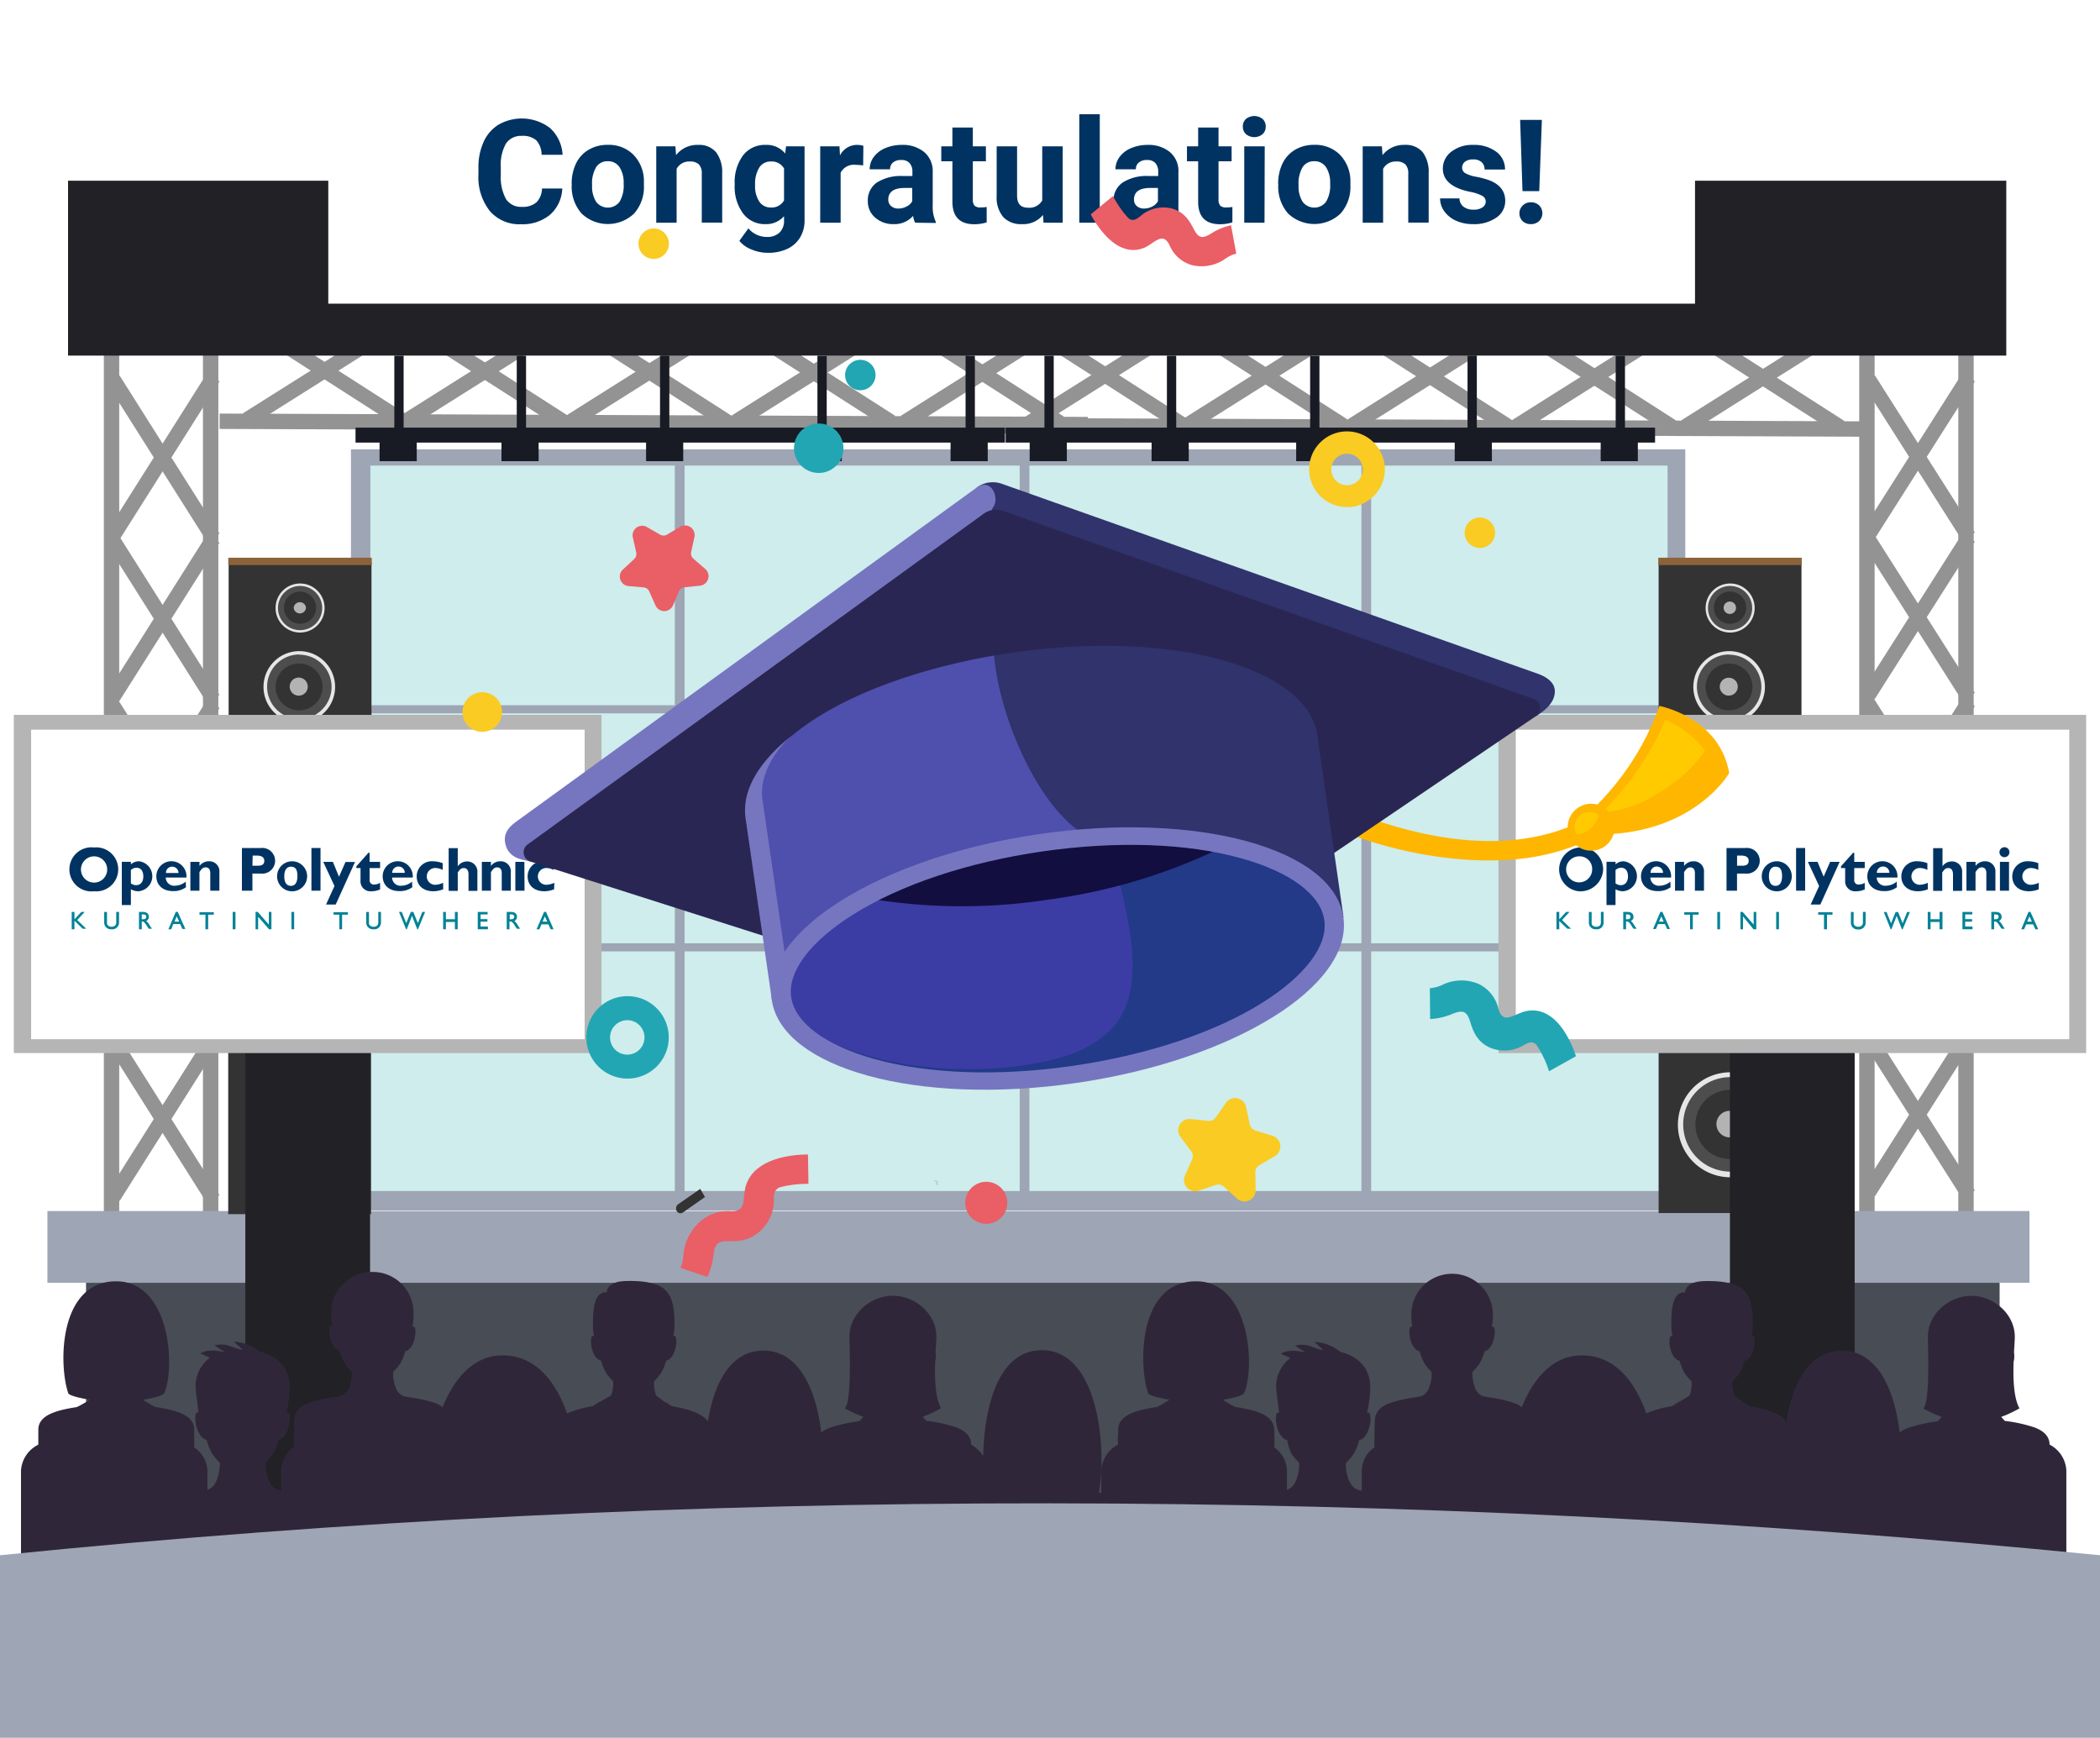 <svg xmlns="http://www.w3.org/2000/svg" xmlns:xlink="http://www.w3.org/1999/xlink" width="400" height="331" viewBox="0 0 400 331">
  <defs>
    <style>
      .cls-1 {
        mask: url(#mask);
        filter: url(#luminosity-noclip-10);
      }

      .cls-10, .cls-12, .cls-14, .cls-16, .cls-18, .cls-2, .cls-4, .cls-6, .cls-8 {
        mix-blend-mode: multiply;
      }

      .cls-2 {
        fill: url(#linear-gradient);
      }

      .cls-3 {
        mask: url(#mask-2);
        filter: url(#luminosity-noclip-15);
      }

      .cls-4 {
        fill: url(#linear-gradient-2);
      }

      .cls-5 {
        mask: url(#mask-3);
        filter: url(#luminosity-noclip-16);
      }

      .cls-6 {
        fill: url(#linear-gradient-3);
      }

      .cls-7 {
        mask: url(#mask-4);
        filter: url(#luminosity-noclip-17);
      }

      .cls-8 {
        fill: url(#linear-gradient-4);
      }

      .cls-9 {
        mask: url(#mask-5);
        filter: url(#luminosity-noclip-18);
      }

      .cls-10 {
        fill: url(#linear-gradient-5);
      }

      .cls-11 {
        mask: url(#mask-6);
        filter: url(#luminosity-noclip-11);
      }

      .cls-12 {
        fill: url(#linear-gradient-6);
      }

      .cls-13 {
        mask: url(#mask-7);
        filter: url(#luminosity-noclip-12);
      }

      .cls-14 {
        fill: url(#linear-gradient-7);
      }

      .cls-15 {
        mask: url(#mask-8);
        filter: url(#luminosity-noclip-13);
      }

      .cls-16 {
        fill: url(#linear-gradient-8);
      }

      .cls-17 {
        mask: url(#mask-9);
        filter: url(#luminosity-noclip-14);
      }

      .cls-18 {
        fill: url(#linear-gradient-9);
      }

      .cls-19 {
        fill: #9ea5b5;
      }

      .cls-20 {
        fill: #ceedec;
      }

      .cls-21, .cls-36 {
        fill: #1a1a1a;
      }

      .cls-21 {
        opacity: 0.49;
      }

      .cls-22 {
        fill: #939393;
      }

      .cls-23 {
        fill: #484c54;
      }

      .cls-24 {
        fill: #333;
      }

      .cls-25 {
        fill: #4d4d4d;
      }

      .cls-26 {
        fill: #e6e6e6;
      }

      .cls-27 {
        fill: #b3b3b3;
      }

      .cls-28 {
        fill: #8c6239;
      }

      .cls-29 {
        mask: url(#mask-10);
      }

      .cls-30, .cls-35 {
        fill: #fff;
      }

      .cls-30 {
        opacity: 0.3;
      }

      .cls-31 {
        fill: #181b23;
      }

      .cls-32 {
        mask: url(#mask-11);
      }

      .cls-33 {
        mask: url(#mask-12);
      }

      .cls-34 {
        fill: #212126;
      }

      .cls-36 {
        opacity: 0.13;
      }

      .cls-37 {
        mask: url(#mask-13);
      }

      .cls-38 {
        mask: url(#mask-14);
      }

      .cls-39 {
        mask: url(#mask-15);
      }

      .cls-40 {
        mask: url(#mask-16);
      }

      .cls-41 {
        mask: url(#mask-17);
      }

      .cls-42 {
        mask: url(#mask-18);
      }

      .cls-43 {
        fill: #003361;
      }

      .cls-44 {
        fill: #b5b5b5;
      }

      .cls-45 {
        fill: #008296;
      }

      .cls-46 {
        fill: #ffb600;
      }

      .cls-47 {
        fill: #ffe000;
        opacity: 0.5;
      }

      .cls-48 {
        fill: #30336c;
      }

      .cls-49 {
        fill: #7676c0;
      }

      .cls-50 {
        fill: #2a2653;
      }

      .cls-51 {
        fill: #4f4fae;
      }

      .cls-52 {
        fill: #3c3ca5;
      }

      .cls-53 {
        fill: #123a75;
        opacity: 0.6;
      }

      .cls-54 {
        fill: #120e40;
      }

      .cls-55 {
        fill: #f9cb23;
      }

      .cls-56 {
        fill: #22a6b3;
      }

      .cls-57 {
        fill: #ea5e65;
      }

      .cls-58 {
        fill: #2f2739;
      }

      .cls-59 {
        filter: url(#luminosity-noclip-9);
      }

      .cls-60 {
        filter: url(#luminosity-noclip-8);
      }

      .cls-61 {
        filter: url(#luminosity-noclip-7);
      }

      .cls-62 {
        filter: url(#luminosity-noclip-6);
      }

      .cls-63 {
        filter: url(#luminosity-noclip-5);
      }

      .cls-64 {
        filter: url(#luminosity-noclip-4);
      }

      .cls-65 {
        filter: url(#luminosity-noclip-3);
      }

      .cls-66 {
        filter: url(#luminosity-noclip-2);
      }

      .cls-67 {
        filter: url(#luminosity-noclip);
      }
    </style>
    <filter id="luminosity-noclip" x="242.87" y="-8277.5" width="15.26" height="32766" filterUnits="userSpaceOnUse" color-interpolation-filters="sRGB">
      <feFlood flood-color="#fff" result="bg"/>
      <feBlend in="SourceGraphic" in2="bg"/>
    </filter>
    <mask id="mask" x="242.87" y="-8277.5" width="15.26" height="32766" maskUnits="userSpaceOnUse">
      <g class="cls-67"/>
    </mask>
    <linearGradient id="linear-gradient" x1="-6847.5" y1="7208.69" x2="-6703.21" y2="7208.69" gradientTransform="matrix(0, 1, 1, 0, -6958.19, 6934.32)" gradientUnits="userSpaceOnUse">
      <stop offset="0" stop-color="#4d4d4d"/>
      <stop offset="1" stop-color="#1a1a1a"/>
    </linearGradient>
    <filter id="luminosity-noclip-2" x="177.61" y="-8277.5" width="15.26" height="32766" filterUnits="userSpaceOnUse" color-interpolation-filters="sRGB">
      <feFlood flood-color="#fff" result="bg"/>
      <feBlend in="SourceGraphic" in2="bg"/>
    </filter>
    <mask id="mask-2" x="177.61" y="-8277.5" width="15.26" height="32766" maskUnits="userSpaceOnUse">
      <g class="cls-66"/>
    </mask>
    <linearGradient id="linear-gradient-2" x1="-6847.5" y1="7143.43" x2="-6703.21" y2="7143.43" xlink:href="#linear-gradient"/>
    <filter id="luminosity-noclip-3" x="192.11" y="-8277.5" width="15.26" height="32766" filterUnits="userSpaceOnUse" color-interpolation-filters="sRGB">
      <feFlood flood-color="#fff" result="bg"/>
      <feBlend in="SourceGraphic" in2="bg"/>
    </filter>
    <mask id="mask-3" x="192.11" y="-8277.5" width="15.26" height="32766" maskUnits="userSpaceOnUse">
      <g class="cls-65"/>
    </mask>
    <linearGradient id="linear-gradient-3" x1="-6847.5" y1="7157.93" x2="-6703.21" y2="7157.93" xlink:href="#linear-gradient"/>
    <filter id="luminosity-noclip-4" x="215.69" y="-8277.5" width="15.26" height="32766" filterUnits="userSpaceOnUse" color-interpolation-filters="sRGB">
      <feFlood flood-color="#fff" result="bg"/>
      <feBlend in="SourceGraphic" in2="bg"/>
    </filter>
    <mask id="mask-4" x="215.69" y="-8277.5" width="15.26" height="32766" maskUnits="userSpaceOnUse">
      <g class="cls-64"/>
    </mask>
    <linearGradient id="linear-gradient-4" x1="-6847.5" y1="7181.51" x2="-6703.21" y2="7181.51" xlink:href="#linear-gradient"/>
    <filter id="luminosity-noclip-5" x="273.17" y="-8277.5" width="15.26" height="32766" filterUnits="userSpaceOnUse" color-interpolation-filters="sRGB">
      <feFlood flood-color="#fff" result="bg"/>
      <feBlend in="SourceGraphic" in2="bg"/>
    </filter>
    <mask id="mask-5" x="273.17" y="-8277.5" width="15.26" height="32766" maskUnits="userSpaceOnUse">
      <g class="cls-63"/>
    </mask>
    <linearGradient id="linear-gradient-5" x1="-6847.5" y1="7238.99" x2="-6703.21" y2="7238.99" xlink:href="#linear-gradient"/>
    <filter id="luminosity-noclip-6" x="68.28" y="-8277.5" width="15.26" height="32766" filterUnits="userSpaceOnUse" color-interpolation-filters="sRGB">
      <feFlood flood-color="#fff" result="bg"/>
      <feBlend in="SourceGraphic" in2="bg"/>
    </filter>
    <mask id="mask-6" x="68.28" y="-8277.5" width="15.26" height="32766" maskUnits="userSpaceOnUse">
      <g class="cls-62"/>
    </mask>
    <linearGradient id="linear-gradient-6" x1="-6847.5" y1="7034.1" x2="-6703.21" y2="7034.1" xlink:href="#linear-gradient"/>
    <filter id="luminosity-noclip-7" x="119.04" y="-8277.5" width="15.26" height="32766" filterUnits="userSpaceOnUse" color-interpolation-filters="sRGB">
      <feFlood flood-color="#fff" result="bg"/>
      <feBlend in="SourceGraphic" in2="bg"/>
    </filter>
    <mask id="mask-7" x="119.04" y="-8277.5" width="15.26" height="32766" maskUnits="userSpaceOnUse">
      <g class="cls-61"/>
    </mask>
    <linearGradient id="linear-gradient-7" x1="-6847.5" y1="7084.86" x2="-6703.21" y2="7084.86" xlink:href="#linear-gradient"/>
    <filter id="luminosity-noclip-8" x="91.86" y="-8277.5" width="15.26" height="32766" filterUnits="userSpaceOnUse" color-interpolation-filters="sRGB">
      <feFlood flood-color="#fff" result="bg"/>
      <feBlend in="SourceGraphic" in2="bg"/>
    </filter>
    <mask id="mask-8" x="91.86" y="-8277.5" width="15.26" height="32766" maskUnits="userSpaceOnUse">
      <g class="cls-60"/>
    </mask>
    <linearGradient id="linear-gradient-8" x1="-6847.5" y1="7057.68" x2="-6703.21" y2="7057.68" xlink:href="#linear-gradient"/>
    <filter id="luminosity-noclip-9" x="149.34" y="-8277.5" width="15.26" height="32766" filterUnits="userSpaceOnUse" color-interpolation-filters="sRGB">
      <feFlood flood-color="#fff" result="bg"/>
      <feBlend in="SourceGraphic" in2="bg"/>
    </filter>
    <mask id="mask-9" x="149.34" y="-8277.5" width="15.26" height="32766" maskUnits="userSpaceOnUse">
      <g class="cls-59"/>
    </mask>
    <linearGradient id="linear-gradient-9" x1="-6847.5" y1="7115.16" x2="-6703.21" y2="7115.16" xlink:href="#linear-gradient"/>
    <filter id="luminosity-noclip-10" x="242.87" y="86.79" width="15.26" height="144.69" filterUnits="userSpaceOnUse" color-interpolation-filters="sRGB">
      <feFlood flood-color="#fff" result="bg"/>
      <feBlend in="SourceGraphic" in2="bg"/>
    </filter>
    <mask id="mask-10" x="242.87" y="86.79" width="15.26" height="144.69" maskUnits="userSpaceOnUse">
      <g class="cls-1">
        <polygon class="cls-2" points="258.13 231.11 252.95 86.82 247.44 86.82 242.87 231.11 258.13 231.11"/>
      </g>
    </mask>
    <filter id="luminosity-noclip-11" x="68.28" y="86.79" width="15.26" height="144.69" filterUnits="userSpaceOnUse" color-interpolation-filters="sRGB">
      <feFlood flood-color="#fff" result="bg"/>
      <feBlend in="SourceGraphic" in2="bg"/>
    </filter>
    <mask id="mask-11" x="68.28" y="86.79" width="15.26" height="144.69" maskUnits="userSpaceOnUse">
      <g class="cls-11">
        <polygon class="cls-12" points="83.54 231.11 78.36 86.82 72.84 86.82 68.28 231.11 83.54 231.11"/>
      </g>
    </mask>
    <filter id="luminosity-noclip-12" x="119.04" y="86.79" width="15.26" height="144.69" filterUnits="userSpaceOnUse" color-interpolation-filters="sRGB">
      <feFlood flood-color="#fff" result="bg"/>
      <feBlend in="SourceGraphic" in2="bg"/>
    </filter>
    <mask id="mask-12" x="119.04" y="86.79" width="15.26" height="144.69" maskUnits="userSpaceOnUse">
      <g class="cls-13">
        <polygon class="cls-14" points="134.3 231.11 129.12 86.82 123.61 86.82 119.04 231.11 134.3 231.11"/>
      </g>
    </mask>
    <filter id="luminosity-noclip-13" x="91.86" y="86.79" width="15.26" height="144.69" filterUnits="userSpaceOnUse" color-interpolation-filters="sRGB">
      <feFlood flood-color="#fff" result="bg"/>
      <feBlend in="SourceGraphic" in2="bg"/>
    </filter>
    <mask id="mask-13" x="91.86" y="86.79" width="15.26" height="144.69" maskUnits="userSpaceOnUse">
      <g class="cls-15">
        <polygon class="cls-16" points="107.12 231.11 101.94 86.82 96.43 86.82 91.86 231.11 107.12 231.11"/>
      </g>
    </mask>
    <filter id="luminosity-noclip-14" x="149.34" y="86.79" width="15.26" height="144.69" filterUnits="userSpaceOnUse" color-interpolation-filters="sRGB">
      <feFlood flood-color="#fff" result="bg"/>
      <feBlend in="SourceGraphic" in2="bg"/>
    </filter>
    <mask id="mask-14" x="149.34" y="86.79" width="15.26" height="144.69" maskUnits="userSpaceOnUse">
      <g class="cls-17">
        <polygon class="cls-18" points="164.6 231.11 159.42 86.82 153.91 86.82 149.34 231.11 164.6 231.11"/>
      </g>
    </mask>
    <filter id="luminosity-noclip-15" x="177.61" y="86.79" width="15.26" height="144.69" filterUnits="userSpaceOnUse" color-interpolation-filters="sRGB">
      <feFlood flood-color="#fff" result="bg"/>
      <feBlend in="SourceGraphic" in2="bg"/>
    </filter>
    <mask id="mask-15" x="177.61" y="86.79" width="15.26" height="144.69" maskUnits="userSpaceOnUse">
      <g class="cls-3">
        <polygon class="cls-4" points="192.87 231.11 187.69 86.82 182.18 86.82 177.61 231.11 192.87 231.11"/>
      </g>
    </mask>
    <filter id="luminosity-noclip-16" x="192.11" y="86.79" width="15.26" height="144.69" filterUnits="userSpaceOnUse" color-interpolation-filters="sRGB">
      <feFlood flood-color="#fff" result="bg"/>
      <feBlend in="SourceGraphic" in2="bg"/>
    </filter>
    <mask id="mask-16" x="192.11" y="86.79" width="15.26" height="144.69" maskUnits="userSpaceOnUse">
      <g class="cls-5">
        <polygon class="cls-6" points="207.37 231.11 202.19 86.82 196.68 86.82 192.11 231.11 207.37 231.11"/>
      </g>
    </mask>
    <filter id="luminosity-noclip-17" x="215.69" y="86.79" width="15.26" height="144.69" filterUnits="userSpaceOnUse" color-interpolation-filters="sRGB">
      <feFlood flood-color="#fff" result="bg"/>
      <feBlend in="SourceGraphic" in2="bg"/>
    </filter>
    <mask id="mask-17" x="215.69" y="86.79" width="15.26" height="144.69" maskUnits="userSpaceOnUse">
      <g class="cls-7">
        <polygon class="cls-8" points="230.95 231.11 225.77 86.82 220.26 86.82 215.69 231.11 230.95 231.11"/>
      </g>
    </mask>
    <filter id="luminosity-noclip-18" x="273.17" y="86.79" width="15.26" height="144.69" filterUnits="userSpaceOnUse" color-interpolation-filters="sRGB">
      <feFlood flood-color="#fff" result="bg"/>
      <feBlend in="SourceGraphic" in2="bg"/>
    </filter>
    <mask id="mask-18" x="273.17" y="86.79" width="15.26" height="144.69" maskUnits="userSpaceOnUse">
      <g class="cls-9">
        <polygon class="cls-10" points="288.43 231.11 283.25 86.82 277.74 86.82 273.17 231.11 288.43 231.11"/>
      </g>
    </mask>
  </defs>
  <title>img-15</title>
  <g id="Layer_1" data-name="Layer 1">
    <g>
      <g>
        <rect class="cls-19" x="66.85" y="85.59" width="254.16" height="144.97"/>
        <rect class="cls-20" x="70.55" y="88.68" width="247.08" height="138.18"/>
        <rect class="cls-19" x="259.32" y="87.45" width="1.85" height="142.79"/>
        <rect class="cls-19" x="194.23" y="88.39" width="1.85" height="141.48"/>
        <rect class="cls-19" x="128.54" y="86.52" width="1.85" height="142.79"/>
        <rect class="cls-19" x="69.01" y="134.33" width="251.38" height="1.54"/>
        <rect class="cls-19" x="69.01" y="179.67" width="251.38" height="1.54"/>
        <path class="cls-21" d="M194.5,152.1a.42.42,0,0,1,.16-.45.48.48,0,0,1,.56,0,.56.56,0,0,1,.2.57c-.06-.17-.14-.37-.31-.41H195a.52.52,0,0,0-.31.14C194.6,152,194.57,152.07,194.5,152.1Z"/>
        <rect class="cls-22" x="-43.03" y="148.77" width="166.32" height="2.93" transform="translate(190.36 110.1) rotate(90)"/>
        <rect class="cls-22" x="-61.91" y="148.77" width="166.32" height="2.93" transform="translate(171.48 128.98) rotate(90)"/>
        <polygon class="cls-22" points="20.12 198.63 22.78 197.53 41.82 227.66 39.16 228.75 20.12 198.63"/>
        <polygon class="cls-22" points="20.12 227.66 22.78 228.75 41.82 198.63 39.16 197.53 20.12 227.66"/>
        <polygon class="cls-22" points="20.12 166.34 22.78 165.25 41.82 195.37 39.16 196.46 20.12 166.34"/>
        <polygon class="cls-22" points="20.12 195.37 22.78 196.46 41.82 166.34 39.16 165.25 20.12 195.37"/>
        <polygon class="cls-22" points="20.12 134.84 22.78 133.75 41.82 163.87 39.16 164.96 20.12 134.84"/>
        <polygon class="cls-22" points="20.12 163.87 22.78 164.96 41.82 134.84 39.16 133.75 20.12 163.87"/>
        <polygon class="cls-22" points="20.12 103.34 22.78 102.25 41.82 132.37 39.16 133.46 20.12 103.34"/>
        <polygon class="cls-22" points="20.12 132.37 22.78 133.46 41.82 103.34 39.16 102.25 20.12 132.37"/>
        <polygon class="cls-22" points="20.12 72.63 22.78 71.53 41.82 101.66 39.16 102.75 20.12 72.63"/>
        <polygon class="cls-22" points="20.12 101.66 22.78 102.75 41.82 72.63 39.16 71.53 20.12 101.66"/>
        <rect class="cls-22" x="291.78" y="148.3" width="165.39" height="2.93" transform="translate(524.24 -224.71) rotate(90)"/>
        <rect class="cls-22" x="272.91" y="148.3" width="165.39" height="2.93" transform="translate(505.37 -205.84) rotate(90)"/>
        <polygon class="cls-22" points="354.47 197.9 357.13 196.81 376.17 226.76 373.51 227.85 354.47 197.9"/>
        <polygon class="cls-22" points="354.47 226.76 357.13 227.85 376.17 197.9 373.51 196.81 354.47 226.76"/>
        <polygon class="cls-22" points="354.47 165.79 357.13 164.7 376.17 194.66 373.51 195.74 354.47 165.79"/>
        <polygon class="cls-22" points="354.47 194.66 357.13 195.74 376.17 165.79 373.51 164.7 354.47 194.66"/>
        <polygon class="cls-22" points="354.47 134.46 357.13 133.38 376.17 163.33 373.51 164.42 354.47 134.46"/>
        <polygon class="cls-22" points="354.47 163.33 357.13 164.42 376.17 134.46 373.51 133.38 354.47 163.33"/>
        <polygon class="cls-22" points="354.47 103.14 357.13 102.05 376.17 132 373.51 133.09 354.47 103.14"/>
        <polygon class="cls-22" points="354.47 132 357.13 133.09 376.17 103.14 373.51 102.05 354.47 132"/>
        <polygon class="cls-22" points="354.47 72.59 357.13 71.51 376.17 101.46 373.51 102.55 354.47 72.59"/>
        <polygon class="cls-22" points="354.47 101.46 357.13 102.55 376.17 72.59 373.51 71.51 354.47 101.46"/>
        <rect class="cls-22" x="190.59" y="61.06" width="165.39" height="2.93" transform="translate(0.24 -1.04) rotate(0.22)"/>
        <rect class="cls-22" x="190.51" y="79.93" width="165.39" height="2.93" transform="translate(0.31 -1.04) rotate(0.22)"/>
        <polygon class="cls-22" points="321.33 82.72 320.26 80.05 350.28 61.13 351.36 63.79 321.33 82.72"/>
        <polygon class="cls-22" points="350.2 82.83 351.3 80.17 321.42 61.02 320.32 63.67 350.2 82.83"/>
        <polygon class="cls-22" points="289.23 82.59 288.15 79.93 318.18 61 319.25 63.67 289.23 82.59"/>
        <polygon class="cls-22" points="318.09 82.7 319.19 80.05 289.31 60.89 288.21 63.55 318.09 82.7"/>
        <polygon class="cls-22" points="257.9 82.47 256.82 79.81 286.85 60.88 287.93 63.55 257.9 82.47"/>
        <polygon class="cls-22" points="286.77 82.58 287.87 79.92 257.98 60.77 256.89 63.43 286.77 82.58"/>
        <polygon class="cls-22" points="226.58 82.35 225.5 79.69 255.53 60.76 256.6 63.43 226.58 82.35"/>
        <polygon class="cls-22" points="255.44 82.46 256.54 79.81 226.66 60.65 225.56 63.31 255.44 82.46"/>
        <polygon class="cls-22" points="196.03 82.24 194.96 79.57 224.98 60.65 226.06 63.31 196.03 82.24"/>
        <polygon class="cls-22" points="224.9 82.35 226 79.69 196.12 60.54 195.02 63.2 224.9 82.35"/>
        <rect class="cls-22" x="41.9" y="60.21" width="165.39" height="2.93" transform="translate(0.24 -0.48) rotate(0.22)"/>
        <rect class="cls-22" x="41.83" y="79.08" width="165.39" height="2.93" transform="translate(0.31 -0.47) rotate(0.22)"/>
        <polygon class="cls-22" points="172.65 81.86 171.57 79.2 201.6 60.27 202.67 62.94 172.65 81.86"/>
        <polygon class="cls-22" points="201.51 81.97 202.61 79.32 172.73 60.16 171.63 62.82 201.51 81.97"/>
        <polygon class="cls-22" points="140.54 81.74 139.46 79.08 169.49 60.15 170.57 62.82 140.54 81.74"/>
        <polygon class="cls-22" points="169.41 81.85 170.5 79.19 140.62 60.04 139.52 62.7 169.41 81.85"/>
        <polygon class="cls-22" points="109.21 81.62 108.14 78.96 138.16 60.03 139.24 62.7 109.21 81.62"/>
        <polygon class="cls-22" points="138.08 81.73 139.18 79.08 109.3 59.92 108.2 62.58 138.08 81.73"/>
        <polygon class="cls-22" points="77.89 81.5 76.81 78.84 106.84 59.91 107.92 62.58 77.89 81.5"/>
        <polygon class="cls-22" points="106.76 81.61 107.85 78.96 77.97 59.8 76.87 62.46 106.76 81.61"/>
        <polygon class="cls-22" points="47.35 81.39 46.27 78.72 76.3 59.8 77.37 62.46 47.35 81.39"/>
        <polygon class="cls-22" points="76.21 81.5 77.31 78.84 47.43 59.69 46.33 62.34 76.21 81.5"/>
        <rect class="cls-23" x="16.39" y="237.35" width="364.49" height="64.77"/>
        <rect class="cls-19" x="9.03" y="230.67" width="377.53" height="13.67"/>
        <rect class="cls-24" x="315.93" y="169.36" width="27.21" height="61.69"/>
        <ellipse class="cls-25" cx="329.54" cy="214.21" rx="9.57" ry="9.54"/>
        <path class="cls-26" d="M329.54,224.24a10,10,0,1,1,10.06-10A10.06,10.06,0,0,1,329.54,224.24Zm0-19.08a9,9,0,1,0,9.07,9.05A9.06,9.06,0,0,0,329.54,205.16Z"/>
        <path class="cls-24" d="M336.12,214.21a6.59,6.59,0,1,0-6.58,6.56A6.58,6.58,0,0,0,336.12,214.21Z"/>
        <path class="cls-27" d="M332,214.13a2.53,2.53,0,1,0-2.53,2.51A2.52,2.52,0,0,0,332,214.13Z"/>
        <ellipse class="cls-25" cx="329.34" cy="193.15" rx="6.5" ry="6.48"/>
        <path class="cls-26" d="M329.34,200a6.82,6.82,0,1,1,6.84-6.81A6.82,6.82,0,0,1,329.34,200Zm0-13a6.14,6.14,0,1,0,6.16,6.14A6.16,6.16,0,0,0,329.34,187Z"/>
        <ellipse class="cls-24" cx="329.34" cy="193.15" rx="4.47" ry="4.46"/>
        <path class="cls-27" d="M331,193.09a1.72,1.72,0,1,0-1.71,1.71A1.72,1.72,0,0,0,331,193.09Z"/>
        <path class="cls-25" d="M334,178.12a4.45,4.45,0,1,0-4.44,4.43A4.44,4.44,0,0,0,334,178.12Z"/>
        <path class="cls-26" d="M329.54,182.78a4.67,4.67,0,1,1,4.68-4.66A4.67,4.67,0,0,1,329.54,182.78Zm0-8.87a4.21,4.21,0,1,0,4.21,4.21A4.22,4.22,0,0,0,329.54,173.91Z"/>
        <path class="cls-24" d="M332.6,178.12a3.07,3.07,0,1,0-3.06,3A3.06,3.06,0,0,0,332.6,178.12Z"/>
        <path class="cls-27" d="M330.67,178.08a1.18,1.18,0,1,0-1.17,1.17A1.17,1.17,0,0,0,330.67,178.08Z"/>
        <rect class="cls-28" x="315.86" y="168.54" width="27.33" height="1.4"/>
        <rect class="cls-24" x="315.93" y="107.06" width="27.21" height="61.69"/>
        <ellipse class="cls-25" cx="329.54" cy="151.9" rx="9.57" ry="9.54"/>
        <path class="cls-26" d="M329.54,161.94a10,10,0,1,1,10.06-10A10.07,10.07,0,0,1,329.54,161.94Zm0-19.08a9,9,0,1,0,9.07,9A9.06,9.06,0,0,0,329.54,142.86Z"/>
        <path class="cls-24" d="M336.12,151.9a6.59,6.59,0,1,0-6.58,6.57A6.57,6.57,0,0,0,336.12,151.9Z"/>
        <ellipse class="cls-27" cx="329.45" cy="151.82" rx="2.53" ry="2.52"/>
        <ellipse class="cls-25" cx="329.34" cy="130.84" rx="6.5" ry="6.48"/>
        <path class="cls-26" d="M329.34,137.66a6.82,6.82,0,1,1,6.84-6.82A6.83,6.83,0,0,1,329.34,137.66Zm0-13a6.14,6.14,0,1,0,6.16,6.14A6.16,6.16,0,0,0,329.34,124.7Z"/>
        <ellipse class="cls-24" cx="329.34" cy="130.84" rx="4.47" ry="4.46"/>
        <ellipse class="cls-27" cx="329.29" cy="130.79" rx="1.72" ry="1.71"/>
        <path class="cls-25" d="M334,115.81a4.45,4.45,0,1,0-4.44,4.44A4.43,4.43,0,0,0,334,115.81Z"/>
        <path class="cls-26" d="M329.54,120.48a4.67,4.67,0,1,1,4.68-4.67A4.68,4.68,0,0,1,329.54,120.48Zm0-8.87a4.21,4.21,0,1,0,4.21,4.2A4.21,4.21,0,0,0,329.54,111.61Z"/>
        <path class="cls-24" d="M332.6,115.81a3.07,3.07,0,1,0-3.06,3A3.05,3.05,0,0,0,332.6,115.81Z"/>
        <path class="cls-27" d="M330.67,115.77a1.18,1.18,0,1,0-1.17,1.17A1.17,1.17,0,0,0,330.67,115.77Z"/>
        <rect class="cls-28" x="315.86" y="106.23" width="27.33" height="1.4"/>
        <rect class="cls-24" x="43.55" y="107.06" width="27.21" height="61.69"/>
        <ellipse class="cls-25" cx="57.15" cy="151.9" rx="9.57" ry="9.54"/>
        <path class="cls-26" d="M57.15,161.94a10,10,0,1,1,10.07-10A10.06,10.06,0,0,1,57.15,161.94Zm0-19.08a9,9,0,1,0,9.07,9A9.07,9.07,0,0,0,57.15,142.86Z"/>
        <path class="cls-24" d="M63.74,151.9a6.59,6.59,0,1,0-6.59,6.57A6.58,6.58,0,0,0,63.74,151.9Z"/>
        <ellipse class="cls-27" cx="57.07" cy="151.82" rx="2.53" ry="2.52"/>
        <ellipse class="cls-25" cx="56.96" cy="130.84" rx="6.5" ry="6.48"/>
        <path class="cls-26" d="M57,137.66a6.82,6.82,0,1,1,6.83-6.82A6.83,6.83,0,0,1,57,137.66Zm0-13a6.14,6.14,0,1,0,6.16,6.14A6.16,6.16,0,0,0,57,124.7Z"/>
        <ellipse class="cls-24" cx="56.96" cy="130.84" rx="4.47" ry="4.46"/>
        <path class="cls-27" d="M58.62,130.79a1.72,1.72,0,1,0-1.72,1.71A1.71,1.71,0,0,0,58.62,130.79Z"/>
        <path class="cls-25" d="M61.6,115.81a4.45,4.45,0,1,0-4.45,4.44A4.44,4.44,0,0,0,61.6,115.81Z"/>
        <path class="cls-26" d="M57.15,120.48a4.67,4.67,0,1,1,4.68-4.67A4.68,4.68,0,0,1,57.15,120.48Zm0-8.87a4.21,4.21,0,1,0,4.22,4.2A4.22,4.22,0,0,0,57.15,111.61Z"/>
        <path class="cls-24" d="M60.21,115.81a3.06,3.06,0,1,0-3.06,3A3.05,3.05,0,0,0,60.21,115.81Z"/>
        <path class="cls-27" d="M58.29,115.77a1.18,1.18,0,0,0-2.35,0,1.18,1.18,0,0,0,2.35,0Z"/>
        <rect class="cls-28" x="43.48" y="106.23" width="27.33" height="1.4"/>
        <rect class="cls-24" x="43.47" y="169.57" width="27.21" height="61.69"/>
        <ellipse class="cls-25" cx="57.08" cy="214.41" rx="9.57" ry="9.54"/>
        <path class="cls-26" d="M57.08,224.45a10,10,0,1,1,10.06-10A10.07,10.07,0,0,1,57.08,224.45Zm0-19.08a9,9,0,1,0,9.07,9A9.07,9.07,0,0,0,57.08,205.37Z"/>
        <ellipse class="cls-24" cx="57.08" cy="214.41" rx="6.59" ry="6.57"/>
        <path class="cls-27" d="M59.52,214.33A2.53,2.53,0,1,0,57,216.85,2.52,2.52,0,0,0,59.52,214.33Z"/>
        <path class="cls-25" d="M63.38,193.35a6.5,6.5,0,1,0-6.5,6.48A6.49,6.49,0,0,0,63.38,193.35Z"/>
        <path class="cls-26" d="M56.88,200.17a6.82,6.82,0,1,1,6.84-6.82A6.84,6.84,0,0,1,56.88,200.17Zm0-13A6.14,6.14,0,1,0,63,193.35,6.16,6.16,0,0,0,56.88,187.21Z"/>
        <path class="cls-24" d="M61.36,193.35a4.48,4.48,0,1,0-4.48,4.46A4.47,4.47,0,0,0,61.36,193.35Z"/>
        <path class="cls-27" d="M58.54,193.3A1.72,1.72,0,1,0,56.83,195,1.71,1.71,0,0,0,58.54,193.3Z"/>
        <ellipse class="cls-25" cx="57.08" cy="178.32" rx="4.45" ry="4.44"/>
        <path class="cls-26" d="M57.08,183a4.67,4.67,0,1,1,4.68-4.67A4.68,4.68,0,0,1,57.08,183Zm0-8.87a4.21,4.21,0,1,0,4.21,4.2A4.21,4.21,0,0,0,57.08,174.12Z"/>
        <path class="cls-24" d="M60.14,178.32a3.07,3.07,0,1,0-3.06,3.06A3.06,3.06,0,0,0,60.14,178.32Z"/>
        <path class="cls-27" d="M58.21,178.28A1.18,1.18,0,1,0,57,179.46,1.17,1.17,0,0,0,58.21,178.28Z"/>
        <rect class="cls-28" x="43.41" y="168.74" width="27.33" height="1.4"/>
        <path class="cls-24" d="M134.28,228l-.9-1.55-4.22,2.93a1,1,0,0,0-.27,1.27.8.8,0,0,0,.7.44A.68.68,0,0,0,130,231Z"/>
        <g class="cls-29">
          <polygon class="cls-30" points="258.13 231.48 252.95 86.79 247.44 86.79 242.87 231.48 258.13 231.48"/>
        </g>
        <rect class="cls-31" x="191.55" y="81.45" width="123.7" height="2.85"/>
        <rect class="cls-31" x="198.94" y="67.75" width="1.77" height="15.2"/>
        <rect class="cls-31" x="222.27" y="67.75" width="1.77" height="15.2"/>
        <rect class="cls-31" x="249.55" y="67.75" width="1.77" height="15.2"/>
        <rect class="cls-31" x="279.53" y="67.75" width="1.77" height="15.2"/>
        <rect class="cls-31" x="307.75" y="67.75" width="1.77" height="15.2"/>
        <rect class="cls-31" x="196.13" y="83.63" width="7.08" height="4.21"/>
        <rect class="cls-31" x="219.35" y="83.63" width="7.08" height="4.21"/>
        <rect class="cls-31" x="246.89" y="83.63" width="7.08" height="4.21"/>
        <rect class="cls-31" x="277.09" y="83.63" width="7.08" height="4.21"/>
        <rect class="cls-31" x="304.89" y="83.63" width="7.08" height="4.21"/>
        <g class="cls-32">
          <polygon class="cls-30" points="83.54 231.48 78.36 86.79 72.84 86.79 68.28 231.48 83.54 231.48"/>
        </g>
        <g class="cls-33">
          <polygon class="cls-30" points="134.3 231.48 129.12 86.79 123.61 86.79 119.04 231.48 134.3 231.48"/>
        </g>
        <rect class="cls-31" x="67.72" y="81.45" width="123.7" height="2.85"/>
        <rect class="cls-31" x="75.11" y="67.75" width="1.77" height="15.2"/>
        <rect class="cls-31" x="98.43" y="67.75" width="1.77" height="15.2"/>
        <rect class="cls-31" x="125.72" y="67.75" width="1.77" height="15.2"/>
        <rect class="cls-31" x="155.7" y="67.75" width="1.77" height="15.2"/>
        <rect class="cls-31" x="183.92" y="67.75" width="1.77" height="15.2"/>
        <rect class="cls-31" x="72.3" y="83.63" width="7.08" height="4.21"/>
        <rect class="cls-31" x="95.52" y="83.63" width="7.08" height="4.21"/>
        <rect class="cls-31" x="123.06" y="83.63" width="7.08" height="4.21"/>
        <rect class="cls-31" x="153.26" y="83.63" width="7.08" height="4.21"/>
        <rect class="cls-31" x="181.06" y="83.63" width="7.08" height="4.21"/>
        <rect class="cls-34" x="12.96" y="34.42" width="369.19" height="33.31"/>
        <rect class="cls-35" x="62.53" y="9.72" width="260.33" height="48.12"/>
        <path class="cls-36" d="M177.81,225.11a.37.37,0,0,1,.43-.31.63.63,0,0,1,.46.35.3.3,0,0,0-.16.3.3.3,0,0,0,.22.25.36.36,0,0,1-.44-.1.36.36,0,0,1,0-.45.13.13,0,0,0,.05-.09s-.06-.05-.1-.05a1.57,1.57,0,0,0-.53.06"/>
        <g class="cls-37">
          <polygon class="cls-30" points="107.12 231.48 101.94 86.79 96.43 86.79 91.86 231.48 107.12 231.48"/>
        </g>
        <g class="cls-38">
          <polygon class="cls-30" points="164.6 231.48 159.42 86.79 153.91 86.79 149.34 231.48 164.6 231.48"/>
        </g>
        <g class="cls-39">
          <polygon class="cls-30" points="192.87 231.48 187.69 86.79 182.18 86.79 177.61 231.48 192.87 231.48"/>
        </g>
        <g class="cls-40">
          <polygon class="cls-30" points="207.37 231.48 202.19 86.79 196.68 86.79 192.11 231.48 207.37 231.48"/>
        </g>
        <g class="cls-41">
          <polygon class="cls-30" points="230.95 231.48 225.77 86.79 220.26 86.79 215.69 231.48 230.95 231.48"/>
        </g>
        <g class="cls-42">
          <polygon class="cls-30" points="288.43 231.48 283.25 86.79 277.74 86.79 273.17 231.48 288.43 231.48"/>
        </g>
        <g>
          <path class="cls-43" d="M107.1,35.9a7,7,0,0,1-2.33,5,8.22,8.22,0,0,1-5.55,1.81,7.38,7.38,0,0,1-5.93-2.53,10.42,10.42,0,0,1-2.16-7V32a11.62,11.62,0,0,1,1-5A7.38,7.38,0,0,1,95,23.72a8.91,8.91,0,0,1,9.76.66,7.43,7.43,0,0,1,2.4,5.1h-4a4.13,4.13,0,0,0-1-2.75,3.93,3.93,0,0,0-2.77-.85,3.44,3.44,0,0,0-3,1.44,8.13,8.13,0,0,0-1,4.49v1.48a8.71,8.71,0,0,0,1,4.64,3.39,3.39,0,0,0,3,1.47,4,4,0,0,0,2.79-.86,3.88,3.88,0,0,0,1.06-2.64Z"/>
          <path class="cls-43" d="M108.89,35a8.72,8.72,0,0,1,.83-3.86,6.06,6.06,0,0,1,2.41-2.62,7,7,0,0,1,3.63-.93,6.62,6.62,0,0,1,4.81,1.8,7.17,7.17,0,0,1,2.08,4.9l0,1a7.6,7.6,0,0,1-1.87,5.38,7.25,7.25,0,0,1-10,0,7.72,7.72,0,0,1-1.88-5.48Zm3.89.28a5.43,5.43,0,0,0,.78,3.17,2.8,2.8,0,0,0,4.44,0,6,6,0,0,0,.79-3.47,5.39,5.39,0,0,0-.79-3.15,2.58,2.58,0,0,0-2.24-1.12,2.53,2.53,0,0,0-2.2,1.11A6.07,6.07,0,0,0,112.78,35.29Z"/>
          <path class="cls-43" d="M128.65,27.87l.12,1.68A5.09,5.09,0,0,1,133,27.6,4.2,4.2,0,0,1,136.4,29,6.3,6.3,0,0,1,137.56,33v9.4h-3.89V33.11a2.5,2.5,0,0,0-.54-1.79,2.41,2.41,0,0,0-1.79-.56,2.68,2.68,0,0,0-2.46,1.4V42.42H125V27.87Z"/>
          <path class="cls-43" d="M139.94,35a8.56,8.56,0,0,1,1.59-5.4,5.19,5.19,0,0,1,4.3-2,4.52,4.52,0,0,1,3.73,1.64l.16-1.37h3.53V41.94a6.2,6.2,0,0,1-.87,3.32,5.61,5.61,0,0,1-2.44,2.15,8.5,8.5,0,0,1-3.69.74,7.88,7.88,0,0,1-3.12-.64,5.45,5.45,0,0,1-2.3-1.64l1.72-2.37a4.57,4.57,0,0,0,3.52,1.63,3.33,3.33,0,0,0,2.41-.83,3.09,3.09,0,0,0,.86-2.35v-.78a4.45,4.45,0,0,1-3.53,1.52,5.15,5.15,0,0,1-4.25-2,8.53,8.53,0,0,1-1.62-5.44Zm3.89.29a5.29,5.29,0,0,0,.79,3.1,2.54,2.54,0,0,0,2.18,1.13,2.7,2.7,0,0,0,2.54-1.34V32.09a2.69,2.69,0,0,0-2.51-1.33,2.53,2.53,0,0,0-2.2,1.14A6,6,0,0,0,143.83,35.33Z"/>
          <path class="cls-43" d="M164.41,31.51a10.85,10.85,0,0,0-1.4-.11,2.84,2.84,0,0,0-2.89,1.5v9.52h-3.89V27.87h3.67L160,29.6a3.61,3.61,0,0,1,3.24-2,4.26,4.26,0,0,1,1.21.17Z"/>
          <path class="cls-43" d="M174.31,42.42a4.25,4.25,0,0,1-.39-1.3,4.69,4.69,0,0,1-3.67,1.57,5.16,5.16,0,0,1-3.55-1.24,4,4,0,0,1-1.4-3.12A4.12,4.12,0,0,1,167,34.78a8.54,8.54,0,0,1,5-1.25h1.79V32.7a2.39,2.39,0,0,0-.52-1.62,2,2,0,0,0-1.63-.6,2.27,2.27,0,0,0-1.54.47,1.6,1.6,0,0,0-.56,1.29h-3.89a3.92,3.92,0,0,1,.78-2.34,5.17,5.17,0,0,1,2.21-1.69,8,8,0,0,1,3.2-.61A6.36,6.36,0,0,1,176.08,29a4.74,4.74,0,0,1,1.58,3.8v6.31a6.88,6.88,0,0,0,.58,3.13v.23Zm-3.21-2.7a3.27,3.27,0,0,0,1.58-.39,2.43,2.43,0,0,0,1.08-1V35.8h-1.45c-1.95,0-3,.68-3.11,2v.23a1.58,1.58,0,0,0,.51,1.2A2,2,0,0,0,171.1,39.72Z"/>
          <path class="cls-43" d="M185.3,24.29v3.58h2.49v2.85H185.3V38a1.77,1.77,0,0,0,.31,1.16,1.58,1.58,0,0,0,1.19.35,6.43,6.43,0,0,0,1.14-.09v2.94a8.12,8.12,0,0,1-2.36.35q-4.08,0-4.17-4.13V30.72h-2.12V27.87h2.12V24.29Z"/>
          <path class="cls-43" d="M198.67,40.94a4.85,4.85,0,0,1-4,1.75,4.62,4.62,0,0,1-3.57-1.34,5.77,5.77,0,0,1-1.26-4V27.87h3.89v9.41q0,2.28,2.07,2.28a2.8,2.8,0,0,0,2.72-1.38V27.87h3.9V42.42h-3.66Z"/>
          <path class="cls-43" d="M209.48,42.42h-3.9V21.76h3.9Z"/>
          <path class="cls-43" d="M221.11,42.42a4.25,4.25,0,0,1-.39-1.3,4.69,4.69,0,0,1-3.67,1.57,5.11,5.11,0,0,1-3.54-1.24,4,4,0,0,1-1.41-3.12,4.11,4.11,0,0,1,1.72-3.55,8.48,8.48,0,0,1,5-1.25h1.79V32.7a2.39,2.39,0,0,0-.52-1.62,2,2,0,0,0-1.63-.6,2.27,2.27,0,0,0-1.54.47,1.6,1.6,0,0,0-.56,1.29h-3.89a3.92,3.92,0,0,1,.78-2.34,5.17,5.17,0,0,1,2.21-1.69,8,8,0,0,1,3.2-.61A6.34,6.34,0,0,1,222.88,29a4.71,4.71,0,0,1,1.58,3.8v6.31a7,7,0,0,0,.58,3.13v.23Zm-3.21-2.7a3.34,3.34,0,0,0,1.59-.39,2.46,2.46,0,0,0,1.07-1V35.8h-1.45c-2,0-3,.68-3.11,2v.23a1.58,1.58,0,0,0,.51,1.2A2,2,0,0,0,217.9,39.72Z"/>
          <path class="cls-43" d="M232.1,24.29v3.58h2.49v2.85H232.1V38a1.77,1.77,0,0,0,.31,1.16,1.58,1.58,0,0,0,1.19.35,6.43,6.43,0,0,0,1.14-.09v2.94a8.11,8.11,0,0,1-2.35.35q-4.09,0-4.17-4.13V30.72h-2.13V27.87h2.13V24.29Z"/>
          <path class="cls-43" d="M236.73,24.1a1.93,1.93,0,0,1,.59-1.44,2.54,2.54,0,0,1,3.18,0,1.93,1.93,0,0,1,.59,1.44,1.89,1.89,0,0,1-.6,1.45,2.47,2.47,0,0,1-3.16,0A1.89,1.89,0,0,1,236.73,24.1Zm4.13,18.32H237V27.87h3.9Z"/>
          <path class="cls-43" d="M243.46,35a8.72,8.72,0,0,1,.83-3.86,6.1,6.1,0,0,1,2.4-2.62,7,7,0,0,1,3.64-.93,6.62,6.62,0,0,1,4.81,1.8,7.22,7.22,0,0,1,2.08,4.9l0,1a7.64,7.64,0,0,1-1.87,5.38,7.26,7.26,0,0,1-10,0,7.72,7.72,0,0,1-1.87-5.48Zm3.89.28a5.43,5.43,0,0,0,.78,3.17,2.8,2.8,0,0,0,4.44,0,6,6,0,0,0,.79-3.47,5.47,5.47,0,0,0-.79-3.15,2.58,2.58,0,0,0-2.24-1.12,2.53,2.53,0,0,0-2.2,1.11A6.07,6.07,0,0,0,247.35,35.29Z"/>
          <path class="cls-43" d="M263.22,27.87l.12,1.68a5.09,5.09,0,0,1,4.19-1.95A4.2,4.2,0,0,1,271,29,6.36,6.36,0,0,1,272.13,33v9.4h-3.89V33.11a2.5,2.5,0,0,0-.54-1.79,2.41,2.41,0,0,0-1.79-.56,2.68,2.68,0,0,0-2.46,1.4V42.42h-3.89V27.87Z"/>
          <path class="cls-43" d="M283,38.4a1.24,1.24,0,0,0-.71-1.12,8,8,0,0,0-2.27-.74q-5.19-1.08-5.19-4.41a4,4,0,0,1,1.61-3.23,6.45,6.45,0,0,1,4.2-1.3A7,7,0,0,1,285,28.9a4.11,4.11,0,0,1,1.67,3.39h-3.89a1.9,1.9,0,0,0-.54-1.38,2.29,2.29,0,0,0-1.68-.54,2.35,2.35,0,0,0-1.52.44,1.42,1.42,0,0,0-.54,1.13,1.21,1.21,0,0,0,.61,1.05,6.4,6.4,0,0,0,2.07.68,17,17,0,0,1,2.45.65c2,.76,3.08,2.06,3.08,3.92A3.79,3.79,0,0,1,285,41.46a7.37,7.37,0,0,1-4.41,1.23,7.76,7.76,0,0,1-3.25-.65,5.47,5.47,0,0,1-2.23-1.79,4.16,4.16,0,0,1-.81-2.46H278a2,2,0,0,0,.77,1.59,3,3,0,0,0,1.91.55,2.81,2.81,0,0,0,1.68-.42A1.32,1.32,0,0,0,283,38.4Z"/>
          <path class="cls-43" d="M291.58,38.53a2.21,2.21,0,0,1,1.58.58,2.11,2.11,0,0,1,0,3,2.21,2.21,0,0,1-1.58.58,2.19,2.19,0,0,1-1.57-.58,2.1,2.1,0,0,1,0-2.94A2.15,2.15,0,0,1,291.58,38.53Zm1.61-2.12H290l-.45-13.57h4.14Z"/>
        </g>
      </g>
      <g>
        <rect class="cls-34" x="329.51" y="195.3" width="23.76" height="117.75"/>
        <rect class="cls-44" x="285.42" y="136.16" width="111.94" height="64.42"/>
        <rect class="cls-35" x="288.72" y="138.98" width="105.43" height="58.96"/>
        <g>
          <g>
            <path class="cls-43" d="M300.71,169.76a4.19,4.19,0,1,1,4.65-4.17A4.33,4.33,0,0,1,300.71,169.76Zm0-6.65a2.48,2.48,0,1,0,2.56,2.48A2.39,2.39,0,0,0,300.71,163.11Z"/>
            <path class="cls-43" d="M307.72,164.63a2.34,2.34,0,0,1,1.57-.58,2.87,2.87,0,0,1-.16,5.71,2.86,2.86,0,0,1-1.41-.38v3H306v-8.23h1.73Zm0,3.62a1.6,1.6,0,0,0,1,.35c.84,0,1.37-.64,1.37-1.67s-.48-1.65-1.3-1.65a1.61,1.61,0,0,0-1.07.44Z"/>
            <path class="cls-43" d="M318.2,169a3.94,3.94,0,0,1-2.45.73c-1.93,0-3.18-1.12-3.18-2.84a2.87,2.87,0,1,1,5.73.26h-3.95a1.61,1.61,0,0,0,1.82,1.55,3.22,3.22,0,0,0,2-.78Zm-1.43-2.75a1.18,1.18,0,0,0-1.19-1.2,1.16,1.16,0,0,0-1.19,1.2Z"/>
            <path class="cls-43" d="M320.78,164.94a2.21,2.21,0,0,1,1.79-.89,1.93,1.93,0,0,1,2,2.11v3.49h-1.73V166.3c0-.77-.37-1.09-.86-1.09s-.75.22-1.2.9v3.54h-1.73v-5.49h1.73Z"/>
            <path class="cls-43" d="M332.47,161.52a2.45,2.45,0,1,1,0,4.87h-1.61v3.26h-2v-8.13Zm-1.6,3.38h.94c.93,0,1.27-.34,1.27-.94s-.4-1-1.49-1h-.72Z"/>
            <path class="cls-43" d="M338.2,169.76a2.86,2.86,0,1,1,3.09-2.85A2.85,2.85,0,0,1,338.2,169.76Zm0-4.68c-.75,0-1.26.58-1.26,1.82,0,1.42.61,1.83,1.26,1.83.81,0,1.24-.66,1.24-1.87S339.07,165.08,338.2,165.08Z"/>
            <path class="cls-43" d="M343.84,169.65h-1.73v-8.13h1.73Z"/>
            <path class="cls-43" d="M346.73,172.29h-1.84l1.61-3.53-2.14-4.6h1.84l1.16,2.82,1.24-2.82h1.81Z"/>
            <path class="cls-43" d="M355.19,165.34h-2v2.26a.79.79,0,0,0,.84.88,2.4,2.4,0,0,0,1.16-.32v1.25a3.93,3.93,0,0,1-1.6.35,1.9,1.9,0,0,1-2.13-2.06v-2.36h-.79V165l2.3-2.57h.22v1.73h2Z"/>
            <path class="cls-43" d="M361.31,169a3.94,3.94,0,0,1-2.45.73c-1.93,0-3.18-1.12-3.18-2.84a2.87,2.87,0,1,1,5.73.26h-3.94a1.6,1.6,0,0,0,1.81,1.55,3.22,3.22,0,0,0,2-.78Zm-1.43-2.75a1.18,1.18,0,0,0-1.19-1.2,1.16,1.16,0,0,0-1.19,1.2Z"/>
            <path class="cls-43" d="M367.2,169.39a5.34,5.34,0,0,1-1.86.37c-1.93,0-3.18-1.12-3.18-2.84a2.88,2.88,0,0,1,3.11-2.87,5.57,5.57,0,0,1,1.85.36v1.29a3.16,3.16,0,0,0-1.41-.37,1.6,1.6,0,1,0-.06,3.2,4.12,4.12,0,0,0,1.55-.38Z"/>
            <path class="cls-43" d="M370,165h0a2.13,2.13,0,0,1,1.74-.92,1.93,1.93,0,0,1,2,2.1v3.5H372v-3.13c0-.82-.36-1.21-.89-1.21s-.76.25-1.16.84v3.5h-1.73v-8.13H370Z"/>
            <path class="cls-43" d="M376.3,164.94a2.19,2.19,0,0,1,1.78-.89,1.93,1.93,0,0,1,2,2.11v3.49h-1.73V166.3c0-.77-.37-1.09-.86-1.09s-.75.22-1.2.9v3.54h-1.73v-5.49h1.73Z"/>
            <path class="cls-43" d="M382.75,162.37a.95.95,0,1,1-.95-1A.95.95,0,0,1,382.75,162.37Zm-.08,7.28h-1.73v-5.49h1.73Z"/>
            <path class="cls-43" d="M388.33,169.39a5.34,5.34,0,0,1-1.86.37c-1.93,0-3.18-1.12-3.18-2.84a2.88,2.88,0,0,1,3.11-2.87,5.57,5.57,0,0,1,1.85.36v1.29a3.16,3.16,0,0,0-1.41-.37,1.6,1.6,0,1,0-.06,3.2,4.12,4.12,0,0,0,1.55-.38Z"/>
          </g>
          <path class="cls-45" d="M299.21,176.9l.06,0h-.73L297,175.42V177h-.53V173.7H297v1.41l1.31-1.41h.64l-1.42,1.54,1.71,1.66"/>
          <path class="cls-45" d="M302.64,175.71v-2h.53v1.92c0,.36,0,.49.18.63h0a.9.9,0,0,0,.66.26h0a1,1,0,0,0,.73-.25h0a.91.91,0,0,0,.19-.67h0V173.7h.52v2A1.27,1.27,0,0,1,304,177h0a1.26,1.26,0,0,1-1.36-1.29Z"/>
          <path class="cls-45" d="M322.41,177h-.49v-2.78h-1.11v-.47h2.74v.47h-1.11V177Z"/>
          <path class="cls-45" d="M327.6,177h-.49V173.7h.52V177Z"/>
          <path class="cls-45" d="M334.46,177H334L332,174.55V177h-.49V173.7h.42l2.1,2.41V173.7h.5V177Z"/>
          <path class="cls-45" d="M338.82,177h-.5V173.7h.53V177Z"/>
          <path class="cls-45" d="M347.92,177h-.49v-2.78h-1.11v-.47h2.73v.47H348V177Z"/>
          <path class="cls-45" d="M352.55,175.71v-2h.52v1.92a.78.78,0,0,0,.18.63h0a.94.94,0,0,0,.67.26h0a1,1,0,0,0,.73-.25h0a.91.91,0,0,0,.19-.67h0V173.7h.52v2a1.28,1.28,0,0,1-1.45,1.33h0a1.26,1.26,0,0,1-1.36-1.29Z"/>
          <path class="cls-45" d="M362.38,177h-.11l-1-2.56-1,2.56h-.14l-1.31-3.28h.52l.86,2.14.87-2.14h.47l.87,2.14.85-2.14h.53L362.41,177v0Zm0,0h0"/>
          <path class="cls-45" d="M369.93,177h-.49v-1.39h-1.72V177h-.53V173.7h.53v1.39h1.72V173.7H370V177Z"/>
          <path class="cls-45" d="M373.8,177V173.7h1.88v.47h-1.36v.9h1.31v.48h-1.31v.93h1.4V177Z"/>
          <path class="cls-45" d="M380.18,173.7c.66,0,1.08.35,1.08.92h0a.82.82,0,0,1-.5.79h0a2.94,2.94,0,0,1,.68.86h0a6.55,6.55,0,0,0,.43.63h0l0,0h-.63l-.43-.67c-.43-.65-.6-.71-.82-.71h-.16V177h-.53V173.7h.84m-.05,1.39c.47,0,.59-.23.6-.47h0s0,0,0,0h0c0-.28-.16-.44-.6-.45h-.26v.94Z"/>
          <path class="cls-45" d="M310.06,173.7c.66,0,1.08.35,1.08.92h0a.82.82,0,0,1-.5.79h0a2.92,2.92,0,0,1,.67.86h0c.14.22.22.33.44.63h0l0,0h-.62l-.43-.67c-.43-.65-.6-.71-.82-.71h-.16V177h-.53V173.7h.84m-.05,1.39c.47,0,.59-.23.59-.47h0v0h0c0-.28-.15-.44-.59-.45h-.26v.94Z"/>
          <path class="cls-45" d="M318.07,176.91l-1.43-3.23h-.37l-1.4,3.27h.54l.4-.94h1.32l.43.94h.53ZM316,175.54l.43-1,.46,1Z"/>
          <path class="cls-45" d="M388.19,176.91l-1.44-3.23h-.36L385,177h.54l.4-.94h1.32l.42.94h.54Zm-2.06-1.37.43-1,.47,1Z"/>
        </g>
      </g>
      <g>
        <rect class="cls-34" x="46.73" y="195.3" width="23.76" height="117.75"/>
        <rect class="cls-44" x="2.63" y="136.16" width="111.94" height="64.42"/>
        <rect class="cls-35" x="5.93" y="138.98" width="105.43" height="58.96"/>
        <g>
          <g>
            <path class="cls-43" d="M17.92,169.76a4.2,4.2,0,1,1,0-8.34,4.19,4.19,0,1,1,0,8.34Zm0-6.65a2.48,2.48,0,1,0,0,5,2.48,2.48,0,1,0,0-5Z"/>
            <path class="cls-43" d="M24.93,164.63a2.35,2.35,0,0,1,1.57-.58,2.87,2.87,0,0,1-.15,5.71,2.87,2.87,0,0,1-1.42-.38v3H23.2v-8.23h1.73Zm0,3.62a1.6,1.6,0,0,0,1,.35c.85,0,1.37-.64,1.37-1.67s-.48-1.65-1.3-1.65a1.61,1.61,0,0,0-1.07.44Z"/>
            <path class="cls-43" d="M35.42,169a4,4,0,0,1-2.46.73c-1.93,0-3.18-1.12-3.18-2.84a2.87,2.87,0,1,1,5.73.26H31.57a1.6,1.6,0,0,0,1.81,1.55,3.24,3.24,0,0,0,2-.78ZM34,166.28a1.19,1.19,0,0,0-1.2-1.2,1.16,1.16,0,0,0-1.19,1.2Z"/>
            <path class="cls-43" d="M38,164.94a2.21,2.21,0,0,1,1.79-.89,1.92,1.92,0,0,1,2,2.11v3.49H40.05V166.3c0-.77-.37-1.09-.86-1.09s-.75.22-1.2.9v3.54H36.26v-5.49H38Z"/>
            <path class="cls-43" d="M49.68,161.52a2.45,2.45,0,1,1,0,4.87H48.08v3.26h-2v-8.13Zm-1.6,3.38h1c.93,0,1.26-.34,1.26-.94s-.39-1-1.49-1h-.72Z"/>
            <path class="cls-43" d="M55.41,169.76a2.86,2.86,0,1,1,3.09-2.85A2.86,2.86,0,0,1,55.41,169.76Zm0-4.68c-.75,0-1.26.58-1.26,1.82,0,1.42.61,1.83,1.26,1.83.82,0,1.24-.66,1.24-1.87S56.29,165.08,55.41,165.08Z"/>
            <path class="cls-43" d="M61.05,169.65H59.32v-8.13h1.73Z"/>
            <path class="cls-43" d="M63.94,172.29H62.1l1.61-3.53-2.14-4.6h1.84L64.57,167l1.24-2.82h1.81Z"/>
            <path class="cls-43" d="M72.4,165.34h-2v2.26a.79.79,0,0,0,.84.88,2.37,2.37,0,0,0,1.16-.32v1.25a3.93,3.93,0,0,1-1.6.35,1.9,1.9,0,0,1-2.13-2.06v-2.36h-.79V165l2.3-2.57h.22v1.73h2Z"/>
            <path class="cls-43" d="M78.53,169a4,4,0,0,1-2.46.73c-1.93,0-3.18-1.12-3.18-2.84a2.87,2.87,0,1,1,5.73.26H74.68a1.6,1.6,0,0,0,1.81,1.55,3.24,3.24,0,0,0,2-.78Zm-1.43-2.75a1.18,1.18,0,0,0-1.2-1.2,1.17,1.17,0,0,0-1.19,1.2Z"/>
            <path class="cls-43" d="M84.41,169.39a5.34,5.34,0,0,1-1.86.37c-1.93,0-3.18-1.12-3.18-2.84a2.88,2.88,0,0,1,3.11-2.87,5.57,5.57,0,0,1,1.85.36v1.29a3.16,3.16,0,0,0-1.41-.37,1.6,1.6,0,1,0-.06,3.2,4.12,4.12,0,0,0,1.55-.38Z"/>
            <path class="cls-43" d="M87.19,165h0a2.16,2.16,0,0,1,1.74-.92,1.93,1.93,0,0,1,2,2.1v3.5H89.24v-3.13c0-.82-.36-1.21-.89-1.21s-.75.25-1.16.84v3.5H85.46v-8.13h1.73Z"/>
            <path class="cls-43" d="M93.51,164.94a2.21,2.21,0,0,1,1.79-.89,1.93,1.93,0,0,1,2,2.11v3.49H95.57V166.3c0-.77-.37-1.09-.86-1.09s-.75.22-1.2.9v3.54H91.78v-5.49h1.73Z"/>
            <path class="cls-43" d="M100,162.37a1,1,0,1,1-1-1A1,1,0,0,1,100,162.37Zm-.09,7.28H98.16v-5.49h1.72Z"/>
            <path class="cls-43" d="M105.54,169.39a5.33,5.33,0,0,1-1.85.37c-1.94,0-3.19-1.12-3.19-2.84a2.88,2.88,0,0,1,3.11-2.87,5.57,5.57,0,0,1,1.85.36v1.29a3.16,3.16,0,0,0-1.41-.37,1.6,1.6,0,1,0,0,3.2,4.12,4.12,0,0,0,1.54-.38Z"/>
          </g>
          <path class="cls-45" d="M16.42,176.9l.06,0h-.73l-1.57-1.53V177h-.52V173.7h.52v1.41l1.31-1.41h.64l-1.42,1.54,1.71,1.66"/>
          <path class="cls-45" d="M19.85,175.71v-2h.53v1.92c0,.36,0,.49.18.63h0a.93.93,0,0,0,.66.26h0a1,1,0,0,0,.73-.25h0a.87.87,0,0,0,.19-.67h0V173.7h.53v2A1.28,1.28,0,0,1,21.22,177h0a1.27,1.27,0,0,1-1.37-1.29Z"/>
          <path class="cls-45" d="M39.62,177h-.49v-2.78H38v-.47h2.73v.47H39.65V177Z"/>
          <path class="cls-45" d="M44.81,177h-.49V173.7h.53V177Z"/>
          <path class="cls-45" d="M51.67,177h-.42l-2.08-2.39V177h-.49V173.7h.42l2.11,2.41V173.7h.49V177Z"/>
          <path class="cls-45" d="M56,177h-.49V173.7h.52V177Z"/>
          <path class="cls-45" d="M65.13,177h-.49v-2.78H63.53v-.47h2.74v.47H65.16V177Z"/>
          <path class="cls-45" d="M69.76,175.71v-2h.52v1.92c0,.36,0,.49.19.63h0a.9.9,0,0,0,.66.26h0a1,1,0,0,0,.73-.25h0a.91.91,0,0,0,.19-.67h0V173.7h.52v2A1.27,1.27,0,0,1,71.12,177h0a1.26,1.26,0,0,1-1.36-1.29Z"/>
          <path class="cls-45" d="M79.59,177h-.11l-1-2.56-1,2.56h-.13L76,173.7h.53l.85,2.14.87-2.14h.48l.86,2.14.85-2.14h.53L79.62,177v0Zm0,0h0"/>
          <path class="cls-45" d="M87.15,177h-.5v-1.39H84.93V177h-.52V173.7h.52v1.39h1.72V173.7h.53V177Z"/>
          <path class="cls-45" d="M91,177V173.7h1.88v.47H91.54v.9h1.3v.48h-1.3v.93h1.39V177Z"/>
          <path class="cls-45" d="M97.39,173.7c.66,0,1.08.35,1.08.92h0a.81.81,0,0,1-.5.79h0a2.78,2.78,0,0,1,.68.86h0a6.55,6.55,0,0,0,.43.63h0l0,0h-.63l-.43-.67c-.42-.65-.6-.71-.82-.71h-.16V177h-.52V173.7h.83m0,1.39c.48,0,.59-.23.6-.47h0v0h0c0-.28-.16-.44-.6-.45h-.26v.94Z"/>
          <path class="cls-45" d="M27.27,173.7c.66,0,1.08.35,1.08.92h0a.82.82,0,0,1-.5.79h0a2.94,2.94,0,0,1,.68.86h0a6.55,6.55,0,0,0,.43.63h0l0,0h-.63l-.43-.67c-.43-.65-.6-.71-.82-.71H27V177h-.53V173.7h.84m-.05,1.39c.47,0,.59-.23.6-.47h0s0,0,0,0h0c0-.28-.16-.44-.6-.45H27v.94Z"/>
          <path class="cls-45" d="M35.29,176.91l-1.44-3.23h-.37L32.08,177h.54L33,176h1.31l.43.94h.54Zm-2.06-1.37.43-1,.47,1Z"/>
          <path class="cls-45" d="M105.4,176.91,104,173.68h-.36L102.2,177h.54l.4-.94h1.32l.42.94h.54Zm-2.05-1.37.43-1,.46,1Z"/>
        </g>
      </g>
      <g>
        <g>
          <g>
            <path class="cls-46" d="M316.08,134.46a51.3,51.3,0,0,1-14.69,21.47l-.21,0a22.25,22.25,0,0,1,2.63,3h1.07c17.95-.21,24.49-11.68,24.49-11.68C327.52,136.6,316.08,134.46,316.08,134.46Z"/>
            <path class="cls-46" d="M289.07,163.63c-8.43.85-19-.37-29.18-3.73-19.91-6.58-41.6-21.15-66.65-43.21A2.61,2.61,0,0,1,193,113c1-1.07,2.59.33,3.66,1.28,58.9,51.89,90.39,48.86,103.92,42.44,1.29-.62,2.84-1.57,3.46-.28a2.6,2.6,0,0,1-1.23,3.46A41.69,41.69,0,0,1,289.07,163.63Z"/>
            <path class="cls-47" d="M324.76,143a18.12,18.12,0,0,0-7.56-5.88,53.16,53.16,0,0,1-12.11,17.62,21.82,21.82,0,0,0,8.61-2.43,31.44,31.44,0,0,0,5.5-3.51A26.68,26.68,0,0,0,324.76,143Z"/>
            <path class="cls-46" d="M307.54,157.77a4.47,4.47,0,1,1-4.21-4.67A4.45,4.45,0,0,1,307.54,157.77Z"/>
            <path class="cls-47" d="M304.47,155.21a2.94,2.94,0,0,0-.81-.41,3.13,3.13,0,0,0-.44-.1,2.86,2.86,0,0,0-2.89,4.26A4.76,4.76,0,0,0,304.47,155.21Z"/>
          </g>
          <g>
            <path class="cls-48" d="M230.67,130.26s-49.83-19.59-50-20.88,5.41-16.54,5.41-16.54a5.14,5.14,0,0,1,4.75-.69l102.11,36.19c1.16.41,3.09,1.37,3.21,3.13.16,2.57-2.46,4.21-3.54,4.92Z"/>
            <path class="cls-49" d="M189.13,96.68c1.32-1.62-.16-5.78-3.06-3.84L98.38,156.46c-1,.72-2.48,1.93-2.19,3.91.5,3.31,3.55,3.35,4.79,3.72l6.28,1.22c25.3-14.65,50.63-28.68,75.12-45.09C187.53,117,187.8,98.3,189.13,96.68Z"/>
            <path class="cls-50" d="M203.52,196.78,101,164.09a1.84,1.84,0,0,1-.52-3.23l86.87-63A4,4,0,0,1,191,97.3l101.16,35.85a1.83,1.83,0,0,1,.42,3.24Z"/>
            <ellipse class="cls-48" cx="196.47" cy="148.01" rx="55.02" ry="23.96" transform="translate(-19.15 29.63) rotate(-8.23)"/>
            <polygon class="cls-48" points="142.01 155.88 150.68 189.91 255.91 174.7 250.92 140.14 142.01 155.88"/>
            <path class="cls-51" d="M206.61,159c-8.92-5.35-16.22-22.32-17.26-34.13-28.23,4.92-47.72,17.42-45.91,30l4.61,34.91.13.5a12.59,12.59,0,0,0,1,1.32C153,167.86,188.19,162,206.61,159Z"/>
            <path class="cls-49" d="M145.21,152.14c-.6-4.14,2.16-9.18,5.91-12.26-6.43,5-9.89,10.59-9.1,16l5,34.56.36-.05a16.56,16.56,0,0,1,2.63-5.22Z"/>
            <path class="cls-52" d="M204.56,204c-14.58,2.11-28.47,1.59-39.1-1.47-9.63-2.76-15.57-7.28-16.31-12.38s3.69-11.11,12.14-16.49c9.33-5.94,22.5-10.38,37.08-12.48s28.46-1.59,39.09,1.47c9.63,2.77,15.58,7.28,16.31,12.38s-3.68,11.11-12.13,16.49C232.31,197.44,219.14,201.88,204.56,204Z"/>
            <path class="cls-53" d="M253.77,175c-.73-5.1-6.68-9.61-16.31-12.38A66.14,66.14,0,0,0,227,160.56a31.75,31.75,0,0,1-14.32,5.4c0,.12,0,.24.07.36,6.08,22,2.38,29.2-6.81,33.69-7.23,3.53-33.32,7.73-54-4.63,2.75,2.89,7.39,5.37,13.53,7.13,10.63,3.06,24.52,3.58,39.1,1.47s27.75-6.54,37.08-12.48C250.09,186.12,254.51,180.11,253.77,175Z"/>
            <path class="cls-54" d="M165.57,171.16a108,108,0,0,0,34.27.17,108,108,0,0,0,32.81-9.86c-9.85-2-21.81-2.12-34.28-.31S174.46,166.47,165.57,171.16Z"/>
            <path class="cls-49" d="M198,158.86c-30.07,4.34-52.91,18.48-51,31.58s27.81,20.19,57.88,15.85,52.92-18.49,51-31.59S228.11,154.51,198,158.86ZM240.43,191c-9.07,5.68-21.86,9.94-36,12s-27.62,1.58-37.93-1.3c-9.34-2.62-15.1-6.91-15.8-11.77s3.61-10.6,11.82-15.75c9.07-5.69,21.86-9.95,36-12s27.63-1.58,37.94,1.31c9.33,2.61,15.09,6.9,15.79,11.76S248.64,185.83,240.43,191Z"/>
          </g>
        </g>
        <path class="cls-55" d="M256.58,96.59a7.21,7.21,0,1,1,7.2-7.2A7.21,7.21,0,0,1,256.58,96.59Zm0-10.17a3,3,0,1,0,3,3A3,3,0,0,0,256.58,86.42Z"/>
        <path class="cls-56" d="M119.53,205.44a7.85,7.85,0,1,1,5.55-13.4h0a7.85,7.85,0,0,1-5.55,13.4Zm0-11.12a3.28,3.28,0,1,0,2.31,1h0A3.23,3.23,0,0,0,119.53,194.32Z"/>
        <path class="cls-57" d="M191.86,229.1a4,4,0,1,1-4-4A4,4,0,0,1,191.86,229.1Z"/>
        <circle class="cls-56" cx="155.94" cy="85.37" r="4.71" transform="translate(-21.75 90.84) rotate(-30.46)"/>
        <path class="cls-56" d="M166.73,71.93a2.9,2.9,0,1,1-2.36-3.35A2.89,2.89,0,0,1,166.73,71.93Z"/>
        <circle class="cls-55" cx="281.88" cy="101.47" r="2.9"/>
        <circle class="cls-55" cx="124.51" cy="46.42" r="2.9"/>
        <path class="cls-55" d="M95.63,135.62a3.77,3.77,0,1,1-3.77-3.77A3.76,3.76,0,0,1,95.63,135.62Z"/>
        <path class="cls-55" d="M237.34,210.85l.72,3.34a1.54,1.54,0,0,0,1.05,1.14l3.25,1a2.13,2.13,0,0,1,.46,3.88l-2.95,1.74a1.52,1.52,0,0,0-.76,1.34l.06,3.39a2.13,2.13,0,0,1-3.54,1.63L233.08,226a1.54,1.54,0,0,0-1.51-.3l-3.23,1.09a2.13,2.13,0,0,1-2.63-2.88l1.37-3.09a1.53,1.53,0,0,0-.18-1.53l-2.05-2.75a2.13,2.13,0,0,1,1.93-3.39l3.37.35a1.51,1.51,0,0,0,1.41-.64l1.95-2.8A2.13,2.13,0,0,1,237.34,210.85Z"/>
        <path class="cls-57" d="M133.27,111.56l-2.9.3a1.31,1.31,0,0,0-1.06.79l-1.12,2.66a1.82,1.82,0,0,1-3.33,0l-1.2-2.67a1.31,1.31,0,0,0-1.08-.76l-2.87-.25a1.82,1.82,0,0,1-1.06-3.15l2.15-2a1.32,1.32,0,0,0,.39-1.25l-.64-2.84a1.82,1.82,0,0,1,2.68-2l2.5,1.44a1.3,1.3,0,0,0,1.32,0l2.51-1.49a1.82,1.82,0,0,1,2.7,2l-.61,2.82a1.29,1.29,0,0,0,.42,1.25l2.2,1.91A1.82,1.82,0,0,1,133.27,111.56Z"/>
        <path class="cls-57" d="M133.33,232.71a7.92,7.92,0,0,1,5.86-2c2.67.11,2.35-1.71,2.63-3.65a6.63,6.63,0,0,1,2.76-4.67c3.47-2.66,9.32-2.48,9.32-2.48l.09,5.58a20.91,20.91,0,0,0-5.5.67c-1,.48-1.06,1.2-1.09,2.11a7.92,7.92,0,0,1-2.59,6.19c-2.46,2.22-4.88,1.93-6.43,1.95-1.92,0-2.26.94-2.49,2.59a12.49,12.49,0,0,1-1.16,4.22l-5.11-1.73a7.2,7.2,0,0,0,.55-2.27A9.51,9.51,0,0,1,133.33,232.71Z"/>
        <path class="cls-56" d="M281.68,187.43a7,7,0,0,1,3.74,4.74c.77,2.67,2.34,1.45,4.23.75a5.68,5.68,0,0,1,5.21.38c3.59,2.07,5.32,7.88,5.32,7.88l-5.12,2.87a20,20,0,0,0-2.41-5.05c-.78-.76-1.45-.43-2.3,0a7.13,7.13,0,0,1-6.56.54c-2.85-1.29-3.37-3.81-3.89-5.31-.65-1.87-1.61-1.74-3.2-1.14a12.1,12.1,0,0,1-4.29,1l-.06-5.86a6.93,6.93,0,0,0,2.28-.59A8.34,8.34,0,0,1,281.68,187.43Z"/>
        <path class="cls-57" d="M227,50.49a6.55,6.55,0,0,1-4.21-3.75c-1.14-2.34-2.39-1-4,0a5.27,5.27,0,0,1-4.86.5c-3.64-1.33-6.17-6.41-6.17-6.41L212,37.34a18.86,18.86,0,0,0,3,4.27c.84.57,1.41.16,2.12-.36a6.67,6.67,0,0,1,6-1.56c2.83.73,3.72,3,4.44,4.26.9,1.62,1.76,1.35,3.13.54a11.17,11.17,0,0,1,3.79-1.58l1,5.4a6.2,6.2,0,0,0-2,.91A7.85,7.85,0,0,1,227,50.49Z"/>
      </g>
      <path class="cls-58" d="M390.39,275.15V275c-.09-1.57-1.27-2.51-2.88-3.12a28.48,28.48,0,0,0-5.4-1.21l-.21,0h0l-.72-.79a22.29,22.29,0,0,0,3.48-1.63c-1.12-2-1.22-5.7-1.12-8.83a4.46,4.46,0,0,0,.08-1.82c.07-1.33.15-2.42.15-3,0-4.29-4-7.78-8.27-7.78h0c-4.32,0-8.28,3.49-8.28,7.78,0,2.09.45,12.38-.88,13.67a22.91,22.91,0,0,0,3.52,1.61l-.73.81h0l-.24.06a28.76,28.76,0,0,0-5.41,1.21,5.89,5.89,0,0,0-1.63.88c-.94-7.75-4.05-15.57-11-15.57h0c-6.41,0-9.45,6.45-10.6,13.46-1.2-1.67-4.22-2.41-6.88-2.88l-1.24-.8,0,.08-1.76-1.32a7.5,7.5,0,0,1-.38-1.94,6.18,6.18,0,0,1,0-.73,11,11,0,0,0,1.31-1.56,9.87,9.87,0,0,0,1-2.42l.15,0c1.8-.68,2.11-4.45,1.49-4.67a.84.84,0,0,0-.27,0,10.43,10.43,0,0,0,.2-1.78c0-.1,0-.22,0-.36s0-.22,0-.33c0-3.57-.6-5.8-2.62-6.94-1.57-.88-4.15-1.15-6.74-1.06-3.68.13-3.52,2.14-3.52,2.14-2.46-.19-2.63,3.4-2.63,5.77,0,.12,0,.23,0,.35s0,.49,0,.73a11.21,11.21,0,0,0,.21,1.48.63.63,0,0,0-.3,0c-.62.22-.31,4,1.49,4.67l.15,0a9.87,9.87,0,0,0,1,2.42,10.43,10.43,0,0,0,1.31,1.56c0,.24,0,.48,0,.74a8,8,0,0,1-.39,1.93L319.89,267l0-.07-1.42.91a19.31,19.31,0,0,0-4.89,1.38c-2.14-6.09-6-11.06-12.26-11.06-5.53,0-9.21,4.35-11.46,9.88a4.33,4.33,0,0,0-.41-.3h0s-.91-.89-6.41-1.68h0a2.34,2.34,0,0,1-.38-.09l-.11,0-.24-.1-.11-.06-.21-.13-.09-.06a2.75,2.75,0,0,1-.26-.22h0a1.55,1.55,0,0,1-.24-.27l-.06-.08a1.64,1.64,0,0,1-.14-.22.36.36,0,0,1-.07-.1l-.12-.23,0-.09c-.06-.12-.1-.23-.15-.35a7.74,7.74,0,0,1-.39-2,6.23,6.23,0,0,1,0-.74,10.5,10.5,0,0,0,1.31-1.55,9.5,9.5,0,0,0,1-2.42l.15,0c1.81-.68,2.12-4.46,1.5-4.67a.6.6,0,0,0-.29,0,11.45,11.45,0,0,0,.21-1.48,8.84,8.84,0,0,0,0-.89c0-.06,0-.13,0-.2a7.77,7.77,0,0,0-15.53,0c0,.15,0,.29,0,.44s0,.24,0,.34a10.54,10.54,0,0,0,.2,1.79.56.56,0,0,0-.28,0c-.62.21-.31,4,1.5,4.67l.14,0a9.51,9.51,0,0,0,1,2.42,10.43,10.43,0,0,0,1.31,1.56c0,.24,0,.48,0,.73a7.34,7.34,0,0,1-.4,2,3.45,3.45,0,0,1-.14.34,1,1,0,0,1,0,.1,1.71,1.71,0,0,1-.13.23l-.06.11-.14.21-.06.09a3,3,0,0,1-.24.26h0a2.75,2.75,0,0,1-.26.22l-.09.06-.21.13-.12.06-.23.1-.11,0a2.46,2.46,0,0,1-.39.09c-5.5.8-6.41,1.69-6.41,1.69h0a3.19,3.19,0,0,0-1.82,2.62c-.06,1.15-.08,3.19-.09,5.31a5.6,5.6,0,0,0-2.41,4.4v3.83l-.1,0a2.71,2.71,0,0,1-.41-.09l-.11,0-.25-.1-.12-.07-.21-.11-.12-.08-.18-.15-.1-.09-.17-.17-.08-.09a2,2,0,0,1-.17-.23.18.18,0,0,1-.05-.07,4,4,0,0,1-.37-.68,8.13,8.13,0,0,1-.57-2.5c0-.28,0-.55,0-.81a11.05,11.05,0,0,0,1.45-1.72,10.25,10.25,0,0,0,1.09-2.69l.16,0c2-.75,2.34-4.95,1.66-5.19a.91.91,0,0,0-.32,0c0-.13.05-.25.07-.38a22.08,22.08,0,0,0,.52-4.39c0-3.81-2.39-6-5.75-6.83a8,8,0,0,0-4.9-1.86l1.69,1.5c-1.67-.06-2.84-1.46-5.36-.79l1.92,1.23c-.53,0-3-.75-4.62.3l1.81.81a6.81,6.81,0,0,0-2.72,5.64c.09,1,.22,2.19.39,3.24a14,14,0,0,0,.2,1.53.85.85,0,0,0-.31,0c-.68.24-.35,4.44,1.66,5.19l.16,0A10.59,10.59,0,0,0,246,276.9a12.15,12.15,0,0,0,1.45,1.73,7.57,7.57,0,0,1,0,.81,8.06,8.06,0,0,1-.56,2.49,4.92,4.92,0,0,1-.37.68l0,.07c-.05.08-.11.15-.17.23l-.08.08a1.49,1.49,0,0,1-.17.18l-.1.09-.19.15-.11.08-.21.11-.12.07-.24.09v-3.67a5.59,5.59,0,0,0-2.39-4.39c0-.77,0-1.51,0-2.16s0-1-.05-1.38c-.16-2.87-4-3.62-7.37-4.17a16.78,16.78,0,0,1-2.37-1.37c2.25-.37,3.88-.91,4-1.23,2.22-4.92,1.13-21.34-9.12-21.34-11.05,0-11,15.94-9.13,21.34.12.34,1.77.85,4.06,1.21a18.1,18.1,0,0,1-2.41,1.39c-3.36.55-7.21,1.31-7.36,4.17,0,.39,0,.86-.05,1.38s0,.81,0,1.26c0,.12,0,.24,0,.36a5.91,5.91,0,0,0-3.17,4.93v4.27l-.45-.11c1.51-8.13,0-27.08-10.87-27.08-8.45,0-11,11.2-11.17,20.13a7,7,0,0,0-2.31-2.15,1,1,0,0,1,0-.17c-.08-1.57-1.27-2.51-2.87-3.12a28.76,28.76,0,0,0-5.41-1.21l-.2,0h0l-.73-.79a22.29,22.29,0,0,0,3.48-1.63c-1.12-2-1.22-5.7-1.12-8.83a4.46,4.46,0,0,0,.08-1.82c.08-1.33.16-2.42.16-3,0-4.29-4-7.78-8.28-7.78s-8.28,3.49-8.28,7.78c0,2.09.46,12.38-.88,13.67a22.77,22.77,0,0,0,3.53,1.61l-.74.81h0l-.24.06a28.76,28.76,0,0,0-5.41,1.21,6,6,0,0,0-1.63.88c-.93-7.75-4.05-15.57-11-15.57-6.4,0-9.44,6.45-10.6,13.46-1.2-1.67-4.22-2.41-6.87-2.88l-1.24-.8,0,.08-1.76-1.32a7.94,7.94,0,0,1-.38-1.94c0-.25,0-.5,0-.73a11,11,0,0,0,1.31-1.56,9.5,9.5,0,0,0,1-2.42l.15,0c1.8-.68,2.11-4.45,1.49-4.67a.84.84,0,0,0-.27,0,10.49,10.49,0,0,0,.21-1.78c0-.1,0-.22,0-.36s0-.22,0-.33c0-3.57-.61-5.8-2.63-6.94-1.56-.88-4.14-1.15-6.74-1.06-3.68.13-3.52,2.14-3.52,2.14-2.45-.19-2.63,3.4-2.63,5.77,0,.12,0,.23,0,.35a5.93,5.93,0,0,0,0,.73,9.72,9.72,0,0,0,.2,1.48.66.66,0,0,0-.3,0c-.62.22-.31,4,1.5,4.67l.14,0a9.51,9.51,0,0,0,1,2.42,10.43,10.43,0,0,0,1.31,1.56c0,.24,0,.48,0,.74a8,8,0,0,1-.39,1.93L114.32,267l0-.07-1.42.91a19.31,19.31,0,0,0-4.89,1.38c-2.14-6.09-6-11.06-12.26-11.06-5.53,0-9.21,4.35-11.46,9.88a4.33,4.33,0,0,0-.41-.3h0s-.91-.89-6.41-1.68h0a2.46,2.46,0,0,1-.39-.09l-.11,0-.24-.1-.11-.06-.21-.13-.09-.06a2.75,2.75,0,0,1-.26-.22h0a2.1,2.1,0,0,1-.24-.27l-.06-.08a1.64,1.64,0,0,1-.14-.22l-.06-.1a1.71,1.71,0,0,1-.13-.23l0-.09c0-.12-.1-.23-.14-.35a7.34,7.34,0,0,1-.4-2c0-.25,0-.5,0-.74a10.5,10.5,0,0,0,1.31-1.55,9.51,9.51,0,0,0,1-2.42l.14,0c1.81-.68,2.12-4.46,1.5-4.67a.59.59,0,0,0-.29,0,11.45,11.45,0,0,0,.21-1.48,8.81,8.81,0,0,0,0-.89V250a7.75,7.75,0,0,0-7.76-7.73h0A7.75,7.75,0,0,0,63.1,250c0,.15,0,.29,0,.44s0,.24,0,.34a9.66,9.66,0,0,0,.21,1.79.59.59,0,0,0-.29,0c-.62.21-.31,4,1.5,4.67l.15,0a9.5,9.5,0,0,0,1,2.42A10.43,10.43,0,0,0,67,261.32a6.06,6.06,0,0,1,0,.73,7.74,7.74,0,0,1-.39,2c0,.12-.09.23-.14.34l0,.1-.12.23-.07.11L66,265l-.06.09a2.85,2.85,0,0,1-.23.26h0a2.75,2.75,0,0,1-.26.22l-.09.06-.21.13-.11.06-.24.1-.11,0a2.34,2.34,0,0,1-.38.09c-5.51.8-6.42,1.69-6.42,1.69h0a3.15,3.15,0,0,0-1.82,2.62c-.06,1.15-.09,3.19-.1,5.31a5.6,5.6,0,0,0-2.41,4.4v3.83l-.1,0a2.59,2.59,0,0,1-.4-.09l-.12,0-.25-.1-.12-.07-.21-.11-.11-.08-.19-.15-.1-.09-.17-.17-.08-.09c-.06-.07-.11-.15-.17-.23l0-.07a4,4,0,0,1-.37-.68,8.12,8.12,0,0,1-.56-2.5,7.57,7.57,0,0,1,0-.81A11.67,11.67,0,0,0,52,276.9a10.59,10.59,0,0,0,1.08-2.69l.16,0c2-.75,2.34-4.95,1.66-5.19a.91.91,0,0,0-.32,0c0-.13.05-.25.07-.38a21.36,21.36,0,0,0,.52-4.39c0-3.81-2.38-6-5.75-6.83a8,8,0,0,0-4.9-1.86l1.69,1.5c-1.67-.06-2.84-1.46-5.36-.79l1.92,1.23c-.53,0-3.05-.75-4.62.3l1.82.81a6.75,6.75,0,0,0-2.72,5.64c.08,1,.22,2.19.38,3.24a11.94,11.94,0,0,0,.21,1.53.88.88,0,0,0-.32,0c-.68.24-.34,4.44,1.66,5.19l.16,0a10.59,10.59,0,0,0,1.08,2.69,12.42,12.42,0,0,0,1.46,1.73c0,.26,0,.53-.05.81a8.06,8.06,0,0,1-.56,2.49,4,4,0,0,1-.37.68.18.18,0,0,1,0,.07c0,.08-.11.15-.17.23l-.08.08a1,1,0,0,1-.17.18l-.1.09-.19.15-.11.08-.21.11-.12.07-.24.09v-3.67A5.59,5.59,0,0,0,37,275.7c0-.77,0-1.51,0-2.16s0-1,0-1.38c-.15-2.87-4-3.62-7.37-4.17a17.39,17.39,0,0,1-2.37-1.37c2.25-.37,3.89-.91,4-1.23,2.23-4.92,1.13-21.34-9.12-21.34-11,0-11,15.94-9.13,21.34.12.34,1.77.85,4.06,1.21A18.1,18.1,0,0,1,14.65,268c-3.36.55-7.2,1.31-7.35,4.17,0,.39,0,.86,0,1.38s0,.81,0,1.26v.36A5.88,5.88,0,0,0,4,280.09v16.84H393.59V280.09A5.9,5.9,0,0,0,390.39,275.15Z"/>
    </g>
  </g>
  <g id="platform">
    <path class="cls-19" d="M400,296.23q-98.67-9.8-200-9.89T0,296.23V331H400Z"/>
  </g>
</svg>
